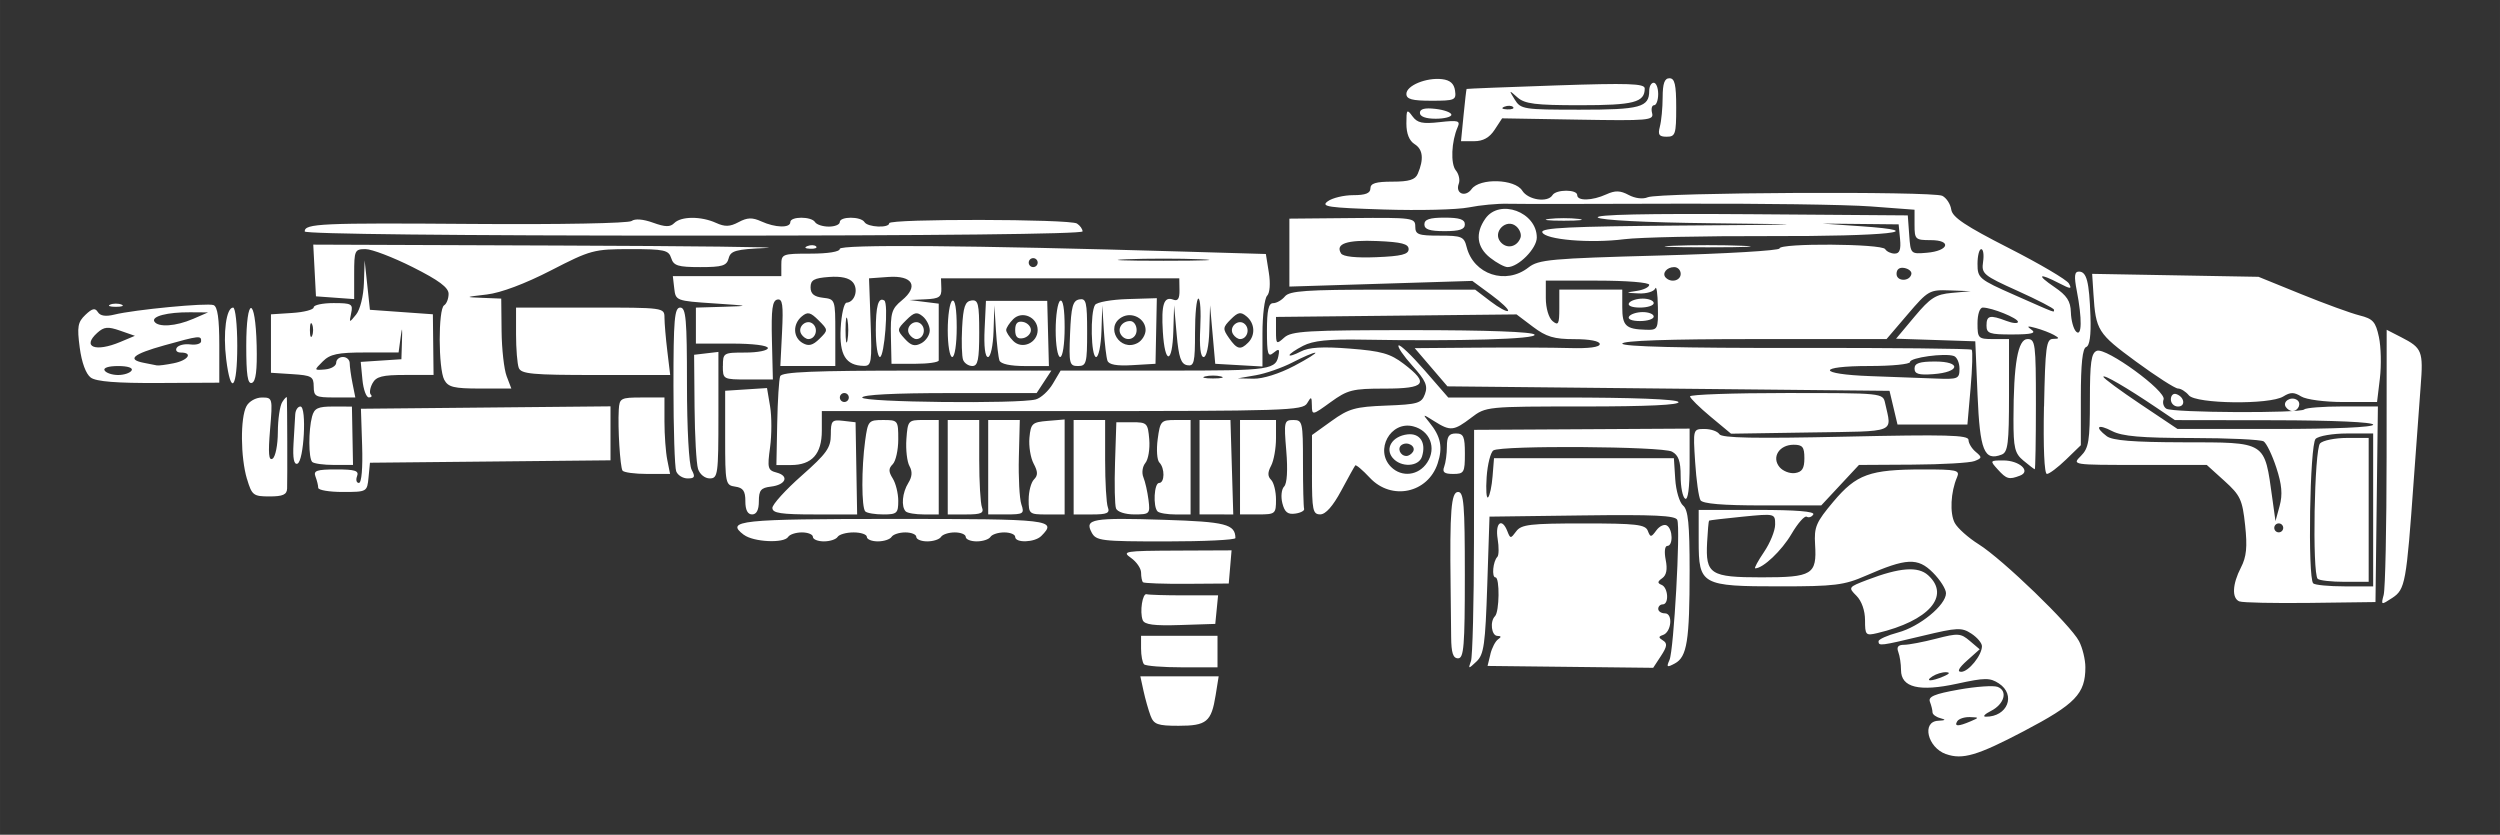 <svg xmlns:inkscape="http://www.inkscape.org/namespaces/inkscape" xmlns:sodipodi="http://sodipodi.sourceforge.net/DTD/sodipodi-0.dtd" xmlns="http://www.w3.org/2000/svg" xmlns:svg="http://www.w3.org/2000/svg" xmlns:rdf="http://www.w3.org/1999/02/22-rdf-syntax-ns#" xmlns:cc="http://creativecommons.org/ns#" xmlns:dc="http://purl.org/dc/elements/1.1/" width="383.356" height="128" viewBox="0 0 101.43 33.867" version="1.1" id="svg8" inkscape:version="1.2.2 (732a01da63, 2022-12-09)" sodipodi:docname="M600_Spitfire_Icon.svg">
  <rect x="0" y="0" width="101.43" height="33.867" fill="#333333" stroke="none"/>
  <defs id="defs2"/>
  <sodipodi:namedview id="base" pagecolor="#ffffff" bordercolor="#666666" borderopacity="1.0" inkscape:pageopacity="0.0" inkscape:pageshadow="2" inkscape:zoom="0.98994949" inkscape:cx="124.24876" inkscape:cy="61.114229" inkscape:document-units="mm" inkscape:current-layer="layer1" inkscape:document-rotation="0" showgrid="false" units="px" inkscape:window-width="2560" inkscape:window-height="1361" inkscape:window-x="-9" inkscape:window-y="-9" inkscape:window-maximized="1" inkscape:showpageshadow="2" inkscape:pagecheckerboard="0" inkscape:deskcolor="#d1d1d1"/>
  <g inkscape:label="Layer 1" inkscape:groupmode="layer" id="layer1">
    <path style="fill:#FFFFFF;fill-opacity:1;stroke-width:0.182" d="m 78.953,30.597 c -0.75,-0.268 -0.998,-1.319 -0.319,-1.354 0.309,-0.016 0.331,-0.042 0.091,-0.105 -0.176,-0.046 -0.319,-0.153 -0.319,-0.238 0,-0.085 -0.047,-0.276 -0.104,-0.424 -0.081,-0.211 0.175,-0.32 1.169,-0.497 0.7,-0.125 1.409,-0.175 1.577,-0.111 0.423,0.162 0.273,0.701 -0.272,0.977 -0.25,0.126 -0.346,0.231 -0.214,0.233 0.887,0.01 1.244,-0.889 0.535,-1.351 -0.361,-0.235 -0.563,-0.234 -1.688,0.011 -1.544,0.337 -2.281,0.158 -2.281,-0.554 0,-0.245 -0.05,-0.576 -0.111,-0.734 -0.077,-0.2 -0.005,-0.289 0.234,-0.289 0.19,0 0.777,-0.112 1.306,-0.249 0.884,-0.229 0.994,-0.222 1.362,0.091 l 0.401,0.34 -0.512,0.457 c -0.336,0.3 -0.418,0.457 -0.238,0.457 0.298,0 0.842,-0.672 0.842,-1.04 0,-0.126 -0.193,-0.356 -0.43,-0.51 -0.391,-0.256 -0.567,-0.249 -1.961,0.086 -1.734,0.416 -1.805,0.425 -1.805,0.225 0,-0.08 0.357,-0.24 0.793,-0.357 0.871,-0.233 1.944,-1.112 1.944,-1.593 0,-0.168 -0.239,-0.545 -0.532,-0.838 -0.615,-0.615 -1.071,-0.593 -2.729,0.131 -0.872,0.381 -1.257,0.429 -3.471,0.429 -3.195,0 -3.302,-0.06 -3.302,-1.835 v -1.267 h 2.382 c 1.567,0 2.343,0.063 2.268,0.185 -0.063,0.102 -0.183,0.143 -0.267,0.091 -0.084,-0.052 -0.362,0.264 -0.618,0.701 -0.397,0.677 -1.154,1.394 -1.472,1.394 -0.051,0 0.111,-0.299 0.358,-0.664 0.248,-0.365 0.451,-0.866 0.451,-1.113 0,-0.448 -0.004,-0.449 -1.323,-0.319 -0.727,0.072 -1.338,0.144 -1.358,0.16 -0.019,0.016 -0.055,0.412 -0.079,0.878 -0.067,1.299 0.125,1.423 2.212,1.423 2.061,0 2.244,-0.112 2.169,-1.33 -0.044,-0.714 0.038,-0.905 0.743,-1.742 0.938,-1.113 1.47,-1.304 3.63,-1.306 1.383,-9.57e-4 1.512,0.029 1.386,0.318 -0.258,0.595 -0.301,1.462 -0.093,1.852 0.114,0.214 0.553,0.605 0.975,0.869 0.964,0.604 3.726,3.271 4.068,3.929 0.141,0.271 0.257,0.747 0.257,1.058 0,1.078 -0.401,1.493 -2.511,2.6 -1.874,0.984 -2.478,1.161 -3.145,0.922 z m 1.003,-1.333 c 0.352,-0.151 0.351,-0.157 -0.035,-0.17 -0.22,-0.007 -0.45,0.069 -0.512,0.17 -0.133,0.216 0.045,0.216 0.547,0 z m -1.095,-1.824 c 0.241,-0.103 0.272,-0.16 0.091,-0.167 -0.151,-0.005 -0.397,0.07 -0.547,0.167 -0.333,0.216 -0.045,0.216 0.456,0 z m -32.182,1.596 c -0.085,-0.226 -0.213,-0.677 -0.284,-1.003 l -0.129,-0.593 h 1.589 1.589 l -0.123,0.766 c -0.173,1.081 -0.366,1.241 -1.502,1.241 -0.855,0 -1.006,-0.055 -1.14,-0.41 z m -0.262,-2.083 c -0.067,-0.067 -0.122,-0.354 -0.122,-0.639 v -0.517 h 1.551 1.551 v 0.639 0.639 h -1.429 c -0.786,0 -1.484,-0.055 -1.551,-0.122 z m 13.262,-0.123 c 0.065,-0.184 0.12,-2.373 0.123,-4.863 l 0.005,-4.527 4.372,-0.025 4.372,-0.025 v 1.478 c 0,0.939 -0.067,1.437 -0.182,1.365 -0.1,-0.062 -0.182,-0.474 -0.182,-0.917 0,-0.608 -0.086,-0.85 -0.353,-0.993 -0.402,-0.215 -6.918,-0.259 -7.244,-0.049 -0.114,0.074 -0.238,0.561 -0.274,1.083 -0.036,0.522 -0.009,0.891 0.059,0.821 0.069,-0.07 0.151,-0.456 0.182,-0.858 l 0.058,-0.73 h 3.649 3.649 l 0.055,0.852 c 0.03,0.469 0.174,0.951 0.319,1.071 0.206,0.171 0.264,0.749 0.264,2.637 0,2.851 -0.104,3.503 -0.599,3.768 -0.322,0.173 -0.349,0.155 -0.217,-0.143 0.175,-0.393 0.45,-5.331 0.316,-5.68 -0.069,-0.18 -0.935,-0.221 -3.854,-0.183 l -3.765,0.049 -0.091,2.776 c -0.079,2.415 -0.136,2.818 -0.436,3.101 -0.332,0.313 -0.341,0.312 -0.228,-0.01 z m 0.787,-0.285 c 0.064,-0.261 0.206,-0.534 0.316,-0.608 0.138,-0.092 0.129,-0.135 -0.028,-0.137 -0.243,-0.003 -0.315,-0.585 -0.099,-0.8 0.18,-0.18 0.197,-1.574 0.019,-1.574 -0.161,0 -0.101,-0.655 0.077,-0.833 0.062,-0.062 0.067,-0.392 0.011,-0.734 -0.106,-0.655 0.176,-0.871 0.396,-0.303 0.118,0.304 0.135,0.304 0.359,0 0.204,-0.277 0.565,-0.319 2.729,-0.319 2.144,0 2.51,0.042 2.609,0.299 0.105,0.274 0.135,0.272 0.347,-0.018 0.128,-0.175 0.32,-0.263 0.427,-0.197 0.244,0.151 0.257,0.828 0.017,0.828 -0.102,0 -0.129,0.243 -0.065,0.566 0.077,0.383 0.031,0.623 -0.141,0.744 -0.196,0.137 -0.202,0.199 -0.026,0.27 0.27,0.11 0.31,0.792 0.046,0.792 -0.1,0 -0.182,0.082 -0.182,0.182 0,0.1 0.123,0.182 0.273,0.182 0.334,0 0.262,0.764 -0.082,0.879 -0.187,0.062 -0.186,0.105 0.002,0.222 0.185,0.114 0.168,0.246 -0.082,0.627 l -0.316,0.482 -3.36,-0.038 -3.36,-0.038 0.116,-0.474 z m -1.59,-0.702 c -0.004,-0.477 -0.014,-1.4 -0.022,-2.052 -0.038,-3.072 0.022,-3.831 0.303,-3.831 0.233,0 0.274,0.497 0.274,3.375 0,2.879 -0.04,3.375 -0.274,3.375 -0.204,0 -0.276,-0.221 -0.281,-0.867 z m 16.792,-0.681 c 0,-0.388 -0.137,-0.779 -0.347,-0.989 -0.341,-0.341 -0.333,-0.352 0.44,-0.647 1.315,-0.502 2.056,-0.559 2.466,-0.188 0.923,0.835 0.033,1.852 -2.057,2.347 -0.475,0.113 -0.502,0.085 -0.502,-0.523 z m -29.307,-0.004 c -0.128,-0.333 -0.008,-1.106 0.162,-1.049 0.075,0.025 0.758,0.046 1.517,0.046 h 1.38 l -0.057,0.579 -0.057,0.579 -1.425,0.046 c -1.062,0.035 -1.449,-0.016 -1.52,-0.2 z m 44.495,-0.757 c -0.313,-0.129 -0.286,-0.7 0.064,-1.377 0.224,-0.434 0.264,-0.831 0.169,-1.715 -0.111,-1.038 -0.193,-1.213 -0.84,-1.798 l -0.717,-0.648 H 86.798 c -2.736,0 -2.736,0 -2.371,-0.365 0.318,-0.318 0.365,-0.608 0.365,-2.261 0,-1.538 0.053,-1.916 0.281,-2.004 0.381,-0.146 2.835,1.643 2.708,1.974 -0.052,0.136 -6.92e-4,0.305 0.114,0.376 0.265,0.164 5.433,0.19 5.595,0.028 0.066,-0.066 0.765,-0.12 1.553,-0.12 h 1.433 l -0.049,3.968 -0.049,3.968 -2.645,0.034 c -1.455,0.018 -2.748,-0.009 -2.873,-0.061 z m 5.428,-3.713 v -3.101 h -1.058 c -0.582,0 -1.157,0.099 -1.277,0.219 -0.236,0.236 -0.325,5.634 -0.097,5.862 0.067,0.067 0.642,0.122 1.277,0.122 h 1.155 z m -2.25,2.797 c -0.227,-0.227 -0.138,-5.262 0.097,-5.498 0.12,-0.12 0.613,-0.219 1.095,-0.219 h 0.876 v 2.919 2.919 h -0.973 c -0.535,0 -1.028,-0.055 -1.095,-0.122 z m -1.399,-2.068 c 0,-0.1 -0.082,-0.182 -0.182,-0.182 -0.1,0 -0.182,0.082 -0.182,0.182 0,0.1 0.082,0.182 0.182,0.182 0.1,0 0.182,-0.082 0.182,-0.182 z m -0.28,-2.444 c -0.167,-0.512 -0.399,-0.991 -0.514,-1.065 -0.115,-0.074 -1.425,-0.135 -2.91,-0.137 -2.059,-0.002 -2.828,-0.069 -3.238,-0.281 -0.59,-0.305 -0.725,-0.177 -0.219,0.207 0.232,0.176 1.075,0.244 3.088,0.248 3.426,0.007 3.304,-0.07 3.632,2.286 l 0.127,0.912 0.169,-0.62 c 0.125,-0.459 0.09,-0.862 -0.135,-1.551 z m 3.929,-1.743 c 0,-0.104 -1.603,-0.176 -4.022,-0.18 l -4.022,-0.006 -0.767,-0.517 c -1.203,-0.811 -2.135,-1.352 -2.135,-1.24 0,0.057 0.677,0.556 1.504,1.11 l 1.504,1.007 h 3.97 c 2.39,0 3.97,-0.069 3.97,-0.174 z m 0.427,6.9 c 0.064,-0.238 0.117,-2.754 0.118,-5.591 l 0.003,-5.159 0.593,0.304 c 0.845,0.433 0.897,0.563 0.786,1.986 -0.055,0.702 -0.182,2.426 -0.282,3.831 -0.298,4.159 -0.344,4.413 -0.87,4.758 -0.455,0.298 -0.461,0.296 -0.347,-0.129 z m -50.339,-0.508 c -0.042,-0.042 -0.076,-0.217 -0.076,-0.388 0,-0.172 -0.185,-0.441 -0.41,-0.599 -0.383,-0.267 -0.259,-0.287 1.835,-0.296 l 2.246,-0.01 -0.057,0.673 -0.057,0.673 -1.703,0.012 c -0.936,0.006 -1.737,-0.023 -1.779,-0.064 z M 30.178,21.699 c -0.767,-0.581 -0.163,-0.645 6.095,-0.645 6.373,0 6.636,0.031 5.973,0.693 -0.265,0.265 -1.058,0.292 -1.058,0.036 0,-0.1 -0.2,-0.182 -0.445,-0.182 -0.245,0 -0.496,0.082 -0.558,0.182 -0.062,0.1 -0.313,0.182 -0.558,0.182 -0.245,0 -0.445,-0.082 -0.445,-0.182 0,-0.1 -0.2,-0.182 -0.445,-0.182 -0.245,0 -0.496,0.082 -0.558,0.182 -0.062,0.1 -0.313,0.182 -0.558,0.182 -0.245,0 -0.445,-0.082 -0.445,-0.182 0,-0.1 -0.2,-0.182 -0.445,-0.182 -0.245,0 -0.496,0.082 -0.558,0.182 -0.062,0.1 -0.313,0.182 -0.558,0.182 -0.245,0 -0.445,-0.082 -0.445,-0.182 0,-0.1 -0.241,-0.182 -0.537,-0.182 -0.295,0 -0.587,0.082 -0.649,0.182 -0.062,0.1 -0.313,0.182 -0.558,0.182 -0.245,0 -0.445,-0.082 -0.445,-0.182 0,-0.1 -0.2,-0.182 -0.445,-0.182 -0.245,0 -0.496,0.082 -0.558,0.182 -0.166,0.269 -1.407,0.211 -1.797,-0.085 z m 14.11,-0.1 c -0.292,-0.545 0.035,-0.602 2.944,-0.509 2.503,0.08 2.881,0.177 2.892,0.74 0.002,0.075 -1.267,0.137 -2.819,0.137 -2.642,0 -2.834,-0.023 -3.018,-0.368 z M 30.241,20.337 c 0,-0.416 -0.091,-0.548 -0.41,-0.593 -0.396,-0.056 -0.41,-0.126 -0.41,-1.974 v -1.916 l 0.849,-0.055 0.849,-0.055 0.125,0.743 c 0.069,0.408 0.068,1.157 -0.001,1.663 -0.116,0.841 -0.093,0.93 0.264,1.023 0.524,0.137 0.378,0.498 -0.231,0.57 -0.405,0.048 -0.488,0.149 -0.488,0.593 0,0.354 -0.093,0.535 -0.274,0.535 -0.181,0 -0.274,-0.181 -0.274,-0.535 z m 1.095,0.273 c 0,-0.144 0.534,-0.733 1.186,-1.309 1.02,-0.901 1.186,-1.134 1.186,-1.666 0,-0.567 0.042,-0.613 0.502,-0.561 l 0.502,0.058 0.032,1.87 0.032,1.87 h -1.719 c -1.372,0 -1.719,-0.053 -1.719,-0.262 z m 3.77,0.14 c -0.154,-0.154 -0.157,-1.756 -0.006,-2.863 0.112,-0.816 0.138,-0.846 0.73,-0.846 0.602,0 0.614,0.016 0.614,0.784 0,0.431 -0.101,0.885 -0.223,1.008 -0.176,0.176 -0.176,0.299 0,0.581 0.123,0.197 0.223,0.605 0.223,0.908 0,0.501 -0.053,0.55 -0.608,0.55 -0.334,0 -0.663,-0.055 -0.73,-0.122 z m 1.642,0 c -0.193,-0.193 -0.142,-0.763 0.105,-1.158 0.156,-0.25 0.171,-0.461 0.046,-0.682 -0.099,-0.176 -0.155,-0.668 -0.125,-1.095 0.054,-0.751 0.076,-0.775 0.684,-0.775 h 0.628 v 1.916 1.916 h -0.608 c -0.334,0 -0.663,-0.055 -0.73,-0.122 z m 1.703,-1.794 V 17.04 h 0.639 0.639 v 1.627 c 0,0.895 0.05,1.757 0.111,1.916 0.09,0.234 -0.03,0.289 -0.639,0.289 h -0.749 z m 1.642,0 V 17.04 h 0.641 0.641 l -0.038,1.505 c -0.021,0.828 0.025,1.69 0.101,1.916 0.13,0.381 0.087,0.41 -0.603,0.41 h -0.742 z m 1.642,1.314 c 0,-0.331 0.097,-0.699 0.215,-0.817 0.165,-0.165 0.162,-0.314 -0.014,-0.643 -0.126,-0.236 -0.202,-0.709 -0.17,-1.053 0.055,-0.577 0.111,-0.629 0.744,-0.681 l 0.684,-0.057 v 1.927 1.927 h -0.73 c -0.704,0 -0.73,-0.021 -0.73,-0.602 z m 1.824,-1.314 V 17.04 h 0.639 0.639 v 1.627 c 0,0.895 0.05,1.757 0.111,1.916 0.09,0.234 -0.03,0.289 -0.639,0.289 h -0.749 z m 1.72,1.673 c -0.051,-0.133 -0.069,-0.975 -0.04,-1.87 l 0.053,-1.628 h 0.639 c 0.608,0 0.641,0.033 0.696,0.697 0.032,0.383 -0.039,0.813 -0.157,0.955 -0.119,0.144 -0.155,0.402 -0.081,0.58 0.073,0.177 0.166,0.588 0.207,0.915 0.071,0.572 0.051,0.593 -0.575,0.593 -0.371,0 -0.688,-0.104 -0.742,-0.242 z m 1.686,0.121 c -0.192,-0.192 -0.141,-1.155 0.061,-1.155 0.231,0 0.239,-0.6 0.011,-0.83 -0.095,-0.095 -0.125,-0.522 -0.067,-0.949 0.1,-0.738 0.134,-0.775 0.719,-0.775 h 0.615 v 1.916 1.916 h -0.608 c -0.334,0 -0.663,-0.055 -0.73,-0.122 z m 1.703,-1.794 V 17.04 h 0.627 0.627 l 0.057,1.916 0.057,1.916 -0.684,-3.84e-4 -0.684,-3.85e-4 z m 1.642,0 V 17.04 h 0.73 0.73 v 0.742 c 0,0.408 -0.09,0.909 -0.199,1.114 -0.144,0.269 -0.144,0.428 0,0.572 0.11,0.11 0.199,0.47 0.199,0.801 0,0.581 -0.026,0.602 -0.73,0.602 h -0.73 z m 1.717,1.458 c -0.067,-0.266 -0.034,-0.568 0.072,-0.674 0.12,-0.12 0.153,-0.667 0.088,-1.446 -0.1,-1.192 -0.086,-1.253 0.286,-1.253 0.373,0 0.391,0.083 0.391,1.733 0,0.953 0.021,1.795 0.046,1.87 0.025,0.075 -0.136,0.163 -0.358,0.194 -0.307,0.044 -0.433,-0.058 -0.525,-0.424 z m 1.203,-1.153 v -1.611 l 0.794,-0.57 c 0.701,-0.504 0.96,-0.576 2.215,-0.624 1.287,-0.049 1.435,-0.093 1.574,-0.469 0.124,-0.337 0.029,-0.552 -0.507,-1.145 -0.363,-0.402 -0.617,-0.774 -0.564,-0.826 0.053,-0.053 0.528,0.401 1.056,1.008 l 0.96,1.104 h 4.614 c 2.879,0 4.657,0.069 4.727,0.182 0.074,0.119 -1.254,0.182 -3.849,0.182 -3.945,0 -3.964,0.002 -4.56,0.456 -0.709,0.54 -0.845,0.554 -1.495,0.144 -0.486,-0.306 -0.49,-0.305 -0.204,0.046 0.465,0.571 0.554,1.008 0.337,1.666 -0.398,1.207 -1.875,1.519 -2.75,0.582 -0.294,-0.315 -0.561,-0.541 -0.593,-0.502 -0.032,0.039 -0.289,0.502 -0.571,1.028 -0.334,0.623 -0.631,0.958 -0.849,0.958 -0.301,0 -0.336,-0.168 -0.336,-1.611 z m 4.674,-0.495 c 0.388,-0.591 0.114,-1.297 -0.57,-1.469 -0.919,-0.231 -1.574,0.97 -0.898,1.646 0.437,0.437 1.12,0.355 1.468,-0.177 z m -1.403,-0.19 c -0.321,-0.387 -0.011,-0.879 0.601,-0.952 0.51,-0.061 0.769,0.336 0.59,0.902 -0.133,0.419 -0.859,0.45 -1.19,0.05 z m 0.826,-0.246 c 0.135,-0.218 -0.208,-0.435 -0.451,-0.284 -0.204,0.126 -0.07,0.454 0.185,0.454 0.088,0 0.208,-0.076 0.266,-0.17 z m 11.665,1.964 c -0.072,-0.117 -0.17,-0.815 -0.217,-1.551 -0.086,-1.338 -0.086,-1.338 0.383,-1.338 0.258,0 0.528,0.095 0.6,0.211 0.096,0.156 1.438,0.182 5.119,0.1 4.085,-0.091 4.989,-0.067 4.989,0.132 0,0.133 0.131,0.351 0.291,0.484 0.265,0.22 0.26,0.254 -0.046,0.374 -0.185,0.073 -1.316,0.138 -2.513,0.145 l -2.177,0.013 -0.765,0.821 -0.765,0.821 h -2.385 c -1.618,0 -2.427,-0.068 -2.516,-0.212 z m 4.215,-1.703 c 0,-0.456 -0.073,-0.547 -0.436,-0.547 -0.584,0 -0.904,0.506 -0.573,0.906 0.136,0.164 0.419,0.273 0.628,0.243 0.289,-0.041 0.381,-0.186 0.381,-0.602 z m -63.187,0.845 c -0.262,-0.876 -0.275,-2.484 -0.022,-2.955 0.106,-0.199 0.381,-0.353 0.628,-0.353 0.433,0 0.438,0.018 0.33,1.306 -0.081,0.966 -0.054,1.272 0.102,1.175 0.116,-0.072 0.213,-0.557 0.214,-1.078 0.002,-0.521 0.082,-1.07 0.18,-1.221 0.097,-0.151 0.181,-0.233 0.186,-0.182 0.015,0.155 0.024,3.357 0.01,3.694 -0.01,0.246 -0.173,0.319 -0.714,0.319 -0.656,0 -0.715,-0.046 -0.912,-0.705 z m 2.89,0.355 c 0,-0.092 -0.05,-0.297 -0.111,-0.456 -0.092,-0.24 0.048,-0.289 0.841,-0.289 0.771,0 0.931,0.052 0.846,0.274 -0.058,0.151 -0.024,0.274 0.075,0.274 0.108,0 0.16,-0.605 0.131,-1.505 l -0.049,-1.505 5.063,-0.049 5.063,-0.049 v 1.095 1.095 l -4.88,0.049 -4.88,0.049 -0.057,0.593 c -0.057,0.589 -0.063,0.593 -1.049,0.593 -0.546,0 -0.992,-0.075 -0.992,-0.168 z m 14.524,-0.668 c -0.061,-0.159 -0.111,-1.719 -0.111,-3.466 0,-2.703 0.041,-3.178 0.274,-3.178 0.233,0 0.274,0.468 0.274,3.113 0,1.797 0.08,3.263 0.189,3.466 0.156,0.292 0.128,0.353 -0.163,0.353 -0.193,0 -0.402,-0.13 -0.463,-0.289 z m 0.886,-0.099 c -0.068,-0.213 -0.131,-1.342 -0.141,-2.509 l -0.018,-2.121 0.493,-0.058 0.493,-0.058 v 2.566 c 0,2.415 -0.021,2.566 -0.353,2.566 -0.199,0 -0.406,-0.169 -0.475,-0.387 z m 52.732,0.022 c -0.323,-0.357 -0.319,-0.365 0.223,-0.365 0.658,0 1.141,0.44 0.679,0.617 -0.445,0.171 -0.544,0.143 -0.902,-0.252 z m -55.797,0.046 c -0.097,-0.161 -0.194,-1.742 -0.151,-2.463 0.028,-0.476 0.076,-0.502 0.942,-0.502 h 0.912 v 0.981 c 0,0.539 0.051,1.237 0.114,1.551 l 0.114,0.57 h -0.924 c -0.508,0 -0.961,-0.062 -1.007,-0.137 z m 33.337,-0.152 c 0.061,-0.159 0.111,-0.528 0.111,-0.821 0,-0.411 0.083,-0.532 0.365,-0.532 0.311,0 0.365,0.122 0.365,0.821 0,0.763 -0.034,0.821 -0.476,0.821 -0.359,0 -0.448,-0.071 -0.365,-0.289 z m 24.339,-2.448 c 0.049,-2.43 0.09,-2.738 0.365,-2.742 0.264,-0.005 0.269,-0.029 0.036,-0.16 -0.151,-0.085 -0.479,-0.211 -0.73,-0.28 -0.348,-0.096 -0.391,-0.08 -0.182,0.066 0.205,0.143 0.01,0.192 -0.775,0.194 -0.928,0.003 -1.049,-0.039 -1.049,-0.362 0,-0.411 0.137,-0.442 0.809,-0.187 0.257,0.098 0.468,0.114 0.468,0.037 0,-0.149 -1.06,-0.579 -1.427,-0.579 -0.124,0 -0.215,0.27 -0.215,0.639 0,0.608 0.03,0.639 0.639,0.639 h 0.639 v 2.286 c 0,1.948 -0.044,2.303 -0.298,2.401 -0.71,0.273 -0.883,-0.156 -0.979,-2.426 l -0.091,-2.17 -1.607,-0.053 -1.607,-0.053 0.749,-0.895 c 0.643,-0.767 0.858,-0.905 1.516,-0.964 l 0.767,-0.069 -0.852,-0.032 c -0.822,-0.031 -0.883,0.004 -1.71,0.972 l -0.857,1.003 h -5.36 c -3.493,0 -5.36,0.064 -5.36,0.185 0,0.121 2.409,0.181 7.046,0.174 3.875,-0.006 7.083,0.027 7.129,0.073 0.046,0.046 0.026,0.748 -0.045,1.56 l -0.129,1.476 h -1.418 -1.418 l -0.162,-0.684 -0.162,-0.684 -8.968,-0.091 -8.968,-0.091 -0.664,-0.775 -0.664,-0.775 2.523,-0.02 c 1.388,-0.011 3.077,-0.004 3.754,0.016 0.789,0.023 1.231,-0.035 1.231,-0.162 0,-0.12 -0.406,-0.199 -1.023,-0.199 -0.833,0 -1.146,-0.093 -1.688,-0.502 l -0.665,-0.502 -4.88,0.051 -4.88,0.051 v 0.57 c 0,0.54 0.017,0.554 0.334,0.268 0.293,-0.265 0.927,-0.302 5.189,-0.302 3.04,0 4.897,0.068 4.968,0.182 0.113,0.183 -3.008,0.274 -6.976,0.204 -1.386,-0.025 -2.009,0.04 -2.417,0.251 -0.302,0.156 -0.55,0.326 -0.55,0.377 0,0.051 0.205,-0.015 0.456,-0.146 0.33,-0.173 0.88,-0.206 1.99,-0.119 1.285,0.1 1.641,0.201 2.19,0.619 1.045,0.797 0.885,1.004 -0.776,1.004 -1.302,0 -1.501,0.05 -2.189,0.548 -0.746,0.541 -0.757,0.543 -0.763,0.137 -0.005,-0.367 -0.026,-0.377 -0.192,-0.092 -0.173,0.298 -0.843,0.319 -9.937,0.319 H 33.343 v 0.793 c 0,0.95 -0.401,1.397 -1.255,1.397 H 31.5 l 0.033,-1.688 c 0.018,-0.928 0.072,-1.79 0.12,-1.916 0.067,-0.175 1.346,-0.228 5.545,-0.228 h 5.458 l -0.299,0.456 -0.299,0.456 h -3.537 c -2.236,0 -3.537,0.067 -3.537,0.182 0,0.193 6.345,0.262 7.038,0.076 0.208,-0.056 0.521,-0.342 0.694,-0.636 l 0.316,-0.534 h 4.266 c 4.347,0 4.485,-0.021 4.587,-0.694 0.028,-0.185 -0.021,-0.191 -0.223,-0.023 -0.219,0.182 -0.259,0.042 -0.259,-0.902 0,-0.827 0.065,-1.117 0.251,-1.117 0.138,0 0.354,-0.123 0.478,-0.274 0.188,-0.227 0.866,-0.274 3.973,-0.274 h 3.746 l 0.622,0.475 c 0.342,0.261 0.662,0.435 0.71,0.387 0.048,-0.048 -0.258,-0.342 -0.68,-0.652 l -0.768,-0.565 -3.711,0.115 -3.711,0.115 V 10.248 8.871 l 2.554,-0.024 c 2.448,-0.023 2.554,-0.008 2.554,0.345 0,0.324 0.119,0.368 0.984,0.368 0.9,0 0.994,0.039 1.099,0.461 0.281,1.118 1.593,1.551 2.511,0.829 0.406,-0.319 0.9,-0.364 5.315,-0.483 2.677,-0.072 4.868,-0.201 4.868,-0.287 0,-0.222 4.15,-0.195 4.287,0.027 0.062,0.1 0.236,0.182 0.387,0.182 0.2,0 0.259,-0.161 0.217,-0.593 l -0.057,-0.593 -1.551,-0.016 -1.551,-0.016 1.551,0.107 c 2.995,0.206 1.075,0.414 -3.704,0.401 -2.629,-0.007 -5.272,0.049 -5.874,0.126 -1.384,0.177 -3.23,0.02 -3.33,-0.283 -0.059,-0.179 1.146,-0.237 5.55,-0.27 5.578,-0.042 5.589,-0.043 1.252,-0.095 C 66.799,9.028 64.934,8.932 64.826,8.825 64.706,8.705 66.794,8.66 71.024,8.691 l 6.379,0.048 0.057,0.786 c 0.056,0.783 0.059,0.786 0.716,0.73 0.894,-0.076 1.026,-0.512 0.155,-0.512 -0.621,0 -0.654,-0.031 -0.654,-0.617 V 8.509 L 75.897,8.375 c -0.978,-0.074 -4.529,-0.124 -7.891,-0.111 -3.361,0.013 -6.44,0.014 -6.842,0.003 -0.401,-0.011 -1.11,0.055 -1.574,0.148 -0.464,0.093 -2.018,0.131 -3.453,0.085 -2.263,-0.072 -2.564,-0.116 -2.268,-0.333 0.187,-0.137 0.654,-0.249 1.036,-0.249 0.496,0 0.695,-0.078 0.695,-0.274 0,-0.206 0.221,-0.274 0.893,-0.274 0.677,0 0.926,-0.077 1.029,-0.319 0.253,-0.593 0.211,-0.99 -0.126,-1.201 -0.221,-0.138 -0.336,-0.425 -0.336,-0.839 0,-0.572 0.022,-0.599 0.245,-0.294 0.199,0.272 0.409,0.317 1.106,0.238 0.748,-0.084 0.844,-0.058 0.73,0.201 -0.256,0.584 -0.294,1.493 -0.075,1.758 0.123,0.148 0.176,0.39 0.119,0.539 -0.152,0.396 0.264,0.571 0.521,0.218 0.333,-0.456 1.757,-0.412 2.054,0.063 0.238,0.381 1.033,0.499 1.228,0.182 0.147,-0.238 1.003,-0.238 1.003,0 0,0.246 0.607,0.231 1.179,-0.03 0.363,-0.165 0.564,-0.16 0.908,0.024 0.261,0.14 0.578,0.178 0.774,0.093 0.453,-0.196 11.566,-0.251 11.949,-0.059 0.169,0.084 0.333,0.335 0.365,0.557 0.045,0.313 0.569,0.663 2.339,1.565 1.254,0.639 2.349,1.284 2.434,1.435 0.133,0.236 0.078,0.235 -0.401,-0.013 -0.829,-0.429 -0.927,-0.346 -0.187,0.157 0.51,0.347 0.656,0.571 0.669,1.028 0.009,0.322 0.104,0.672 0.211,0.779 0.236,0.236 0.249,-0.515 0.028,-1.658 -0.114,-0.591 -0.094,-0.775 0.087,-0.775 0.314,0 0.418,0.402 0.468,1.813 0.028,0.775 -0.032,1.199 -0.174,1.247 -0.148,0.049 -0.216,0.685 -0.216,2.028 v 1.956 l -0.602,0.583 c -0.331,0.321 -0.68,0.583 -0.775,0.583 -0.105,1.65e-4 -0.152,-1.086 -0.119,-2.737 z M 34.438,16.128 c 0,-0.1 -0.082,-0.182 -0.182,-0.182 -0.1,0 -0.182,0.082 -0.182,0.182 0,0.1 0.082,0.182 0.182,0.182 0.1,0 0.182,-0.082 0.182,-0.182 z m 15.097,-0.856 c -0.176,-0.046 -0.463,-0.046 -0.639,0 -0.176,0.046 -0.032,0.083 0.319,0.083 0.351,0 0.495,-0.038 0.319,-0.083 z m 2.965,-0.422 c 0.552,-0.292 0.939,-0.534 0.859,-0.539 -0.079,-0.005 -0.49,0.171 -0.912,0.39 -0.422,0.219 -1.096,0.455 -1.498,0.524 l -0.73,0.126 0.639,0.014 c 0.376,0.008 1.051,-0.203 1.642,-0.516 z m 27.001,0.111 c 0,-0.24 -0.103,-0.473 -0.228,-0.517 -0.366,-0.129 -1.779,0.064 -1.779,0.243 0,0.09 -0.739,0.163 -1.642,0.163 -2.17,0 -2.133,0.334 0.046,0.411 0.928,0.033 2.119,0.077 2.645,0.098 0.899,0.036 0.958,0.011 0.958,-0.399 z m -1.824,-0.009 c 0,-0.216 0.201,-0.284 0.836,-0.284 1.077,0 1.014,0.432 -0.075,0.512 -0.591,0.044 -0.761,-0.007 -0.761,-0.228 z M 67.263,12.434 c -0.008,-0.527 -0.056,-0.855 -0.106,-0.73 -0.051,0.125 -0.352,0.216 -0.67,0.201 -0.552,-0.026 -0.555,-0.031 -0.076,-0.103 0.276,-0.042 0.502,-0.153 0.502,-0.246 0,-0.096 -0.921,-0.17 -2.098,-0.17 h -2.098 v 0.707 c 0,0.406 0.117,0.804 0.274,0.935 0.236,0.196 0.274,0.123 0.274,-0.525 v -0.752 h 1.277 1.277 v 0.715 c 0,0.755 0.141,0.89 0.958,0.913 0.487,0.014 0.501,-0.013 0.487,-0.943 z m -1.171,0.41 c 0.062,-0.1 0.313,-0.182 0.558,-0.182 0.245,0 0.445,0.082 0.445,0.182 0,0.1 -0.251,0.182 -0.558,0.182 -0.326,0 -0.511,-0.076 -0.445,-0.182 z m 0,-0.547 c 0.062,-0.1 0.313,-0.182 0.558,-0.182 0.245,0 0.445,0.082 0.445,0.182 0,0.1 -0.251,0.182 -0.558,0.182 -0.326,0 -0.511,-0.076 -0.445,-0.182 z m 17.241,0.267 c 0,-0.054 -0.664,-0.397 -1.475,-0.763 -1.395,-0.629 -1.471,-0.693 -1.4,-1.179 0.042,-0.283 0.008,-0.514 -0.075,-0.514 -0.083,0 -0.151,0.27 -0.151,0.599 0,0.575 0.06,0.626 1.505,1.264 1.753,0.774 1.596,0.716 1.596,0.592 z M 68.189,11.111 c 0,-0.151 -0.118,-0.274 -0.263,-0.274 -0.305,0 -0.511,0.26 -0.34,0.431 0.218,0.218 0.603,0.118 0.603,-0.157 z m 9.36,0.003 c 0.02,-0.099 -0.108,-0.208 -0.283,-0.241 -0.2,-0.038 -0.319,0.051 -0.319,0.239 0,0.317 0.539,0.32 0.603,0.003 z M 57.151,10.108 c 0,-0.212 -0.286,-0.286 -1.259,-0.328 -1.25,-0.054 -1.727,0.107 -1.483,0.502 0.081,0.131 0.606,0.187 1.435,0.153 1.017,-0.041 1.307,-0.114 1.307,-0.327 z m 24.949,8.585 c -0.358,-0.298 -0.41,-0.515 -0.409,-1.682 0.003,-2.257 0.178,-3.255 0.571,-3.255 0.315,0 0.339,0.188 0.339,2.645 0,1.455 -0.021,2.643 -0.046,2.639 -0.025,-0.003 -0.23,-0.16 -0.456,-0.349 z M 11.908,18.006 c 0.028,-0.481 0.059,-1.018 0.07,-1.194 0.011,-0.176 0.106,-0.319 0.211,-0.319 0.263,0 0.143,2.231 -0.124,2.32 -0.139,0.046 -0.191,-0.217 -0.157,-0.807 z m 0.759,0.737 c -0.151,-0.151 -0.155,-1.287 -0.007,-1.84 0.092,-0.342 0.236,-0.41 0.864,-0.409 l 0.754,0.002 0.022,1.184 0.022,1.184 h -0.767 c -0.422,0 -0.822,-0.055 -0.889,-0.122 z m 56.738,-1.835 c -0.455,-0.379 -0.832,-0.75 -0.838,-0.825 -0.006,-0.075 1.752,-0.137 3.907,-0.137 3.916,0 3.919,3.1e-4 4.009,0.41 0.27,1.236 0.528,1.135 -3.03,1.19 l -3.221,0.05 z m 23.331,-0.402 c -0.135,-0.218 0.208,-0.435 0.451,-0.284 0.204,0.126 0.07,0.454 -0.185,0.454 -0.088,0 -0.208,-0.076 -0.266,-0.17 z m -4.66,-0.301 c 0,-0.159 0.097,-0.256 0.217,-0.217 0.338,0.113 0.394,0.506 0.072,0.506 -0.159,0 -0.289,-0.13 -0.289,-0.289 z m 0.73,-0.167 C 88.68,15.887 88.482,15.763 88.365,15.763 c -0.117,0 -0.886,-0.494 -1.708,-1.097 -1.546,-1.135 -1.627,-1.263 -1.721,-2.734 l -0.053,-0.821 3.375,0.06 3.375,0.06 1.733,0.704 c 0.953,0.387 2.018,0.775 2.366,0.862 0.546,0.137 0.653,0.256 0.786,0.878 0.085,0.396 0.102,1.151 0.039,1.678 l -0.115,0.958 h -1.358 c -0.764,0 -1.516,-0.099 -1.72,-0.226 -0.288,-0.18 -0.436,-0.18 -0.725,0 -0.546,0.341 -3.542,0.304 -3.834,-0.047 z M 12.727,15.682 c 0,-0.403 -0.084,-0.452 -0.867,-0.502 l -0.867,-0.056 V 13.939 12.753 l 0.867,-0.056 c 0.477,-0.031 0.867,-0.133 0.867,-0.228 0,-0.095 0.362,-0.172 0.804,-0.172 0.738,0 0.797,0.034 0.716,0.41 -0.085,0.4 -0.08,0.402 0.2,0.056 0.164,-0.202 0.3,-0.749 0.317,-1.277 l 0.03,-0.923 0.107,1.003 0.107,1.003 1.277,0.091 1.277,0.091 0.014,1.231 0.014,1.231 h -1.148 c -0.935,0 -1.182,0.063 -1.331,0.341 -0.1,0.187 -0.131,0.393 -0.067,0.456 0.063,0.063 0.028,0.115 -0.078,0.115 -0.107,0 -0.225,-0.325 -0.262,-0.721 l -0.069,-0.721 0.825,-0.054 0.825,-0.054 0.023,-0.73 c 0.019,-0.59 0.008,-0.616 -0.057,-0.137 l -0.08,0.593 H 14.814 c -1.111,0 -1.423,0.066 -1.719,0.363 -0.362,0.362 -0.362,0.363 0.091,0.325 0.25,-0.021 0.454,-0.143 0.454,-0.271 0,-0.129 0.123,-0.234 0.274,-0.234 0.151,0 0.274,0.113 0.274,0.251 0,0.138 0.051,0.507 0.114,0.821 l 0.114,0.57 h -0.844 c -0.773,0 -0.844,-0.037 -0.844,-0.446 z m -0.062,-2.519 c -0.051,-0.125 -0.092,-0.023 -0.092,0.228 0,0.251 0.041,0.353 0.092,0.228 0.051,-0.125 0.051,-0.331 0,-0.456 z m 5.359,2.247 c -0.242,-0.452 -0.247,-2.874 -0.006,-3.022 0.1,-0.062 0.182,-0.271 0.182,-0.465 0,-0.257 -0.392,-0.549 -1.455,-1.084 -0.801,-0.402 -1.663,-0.732 -1.916,-0.732 -0.437,0 -0.46,0.052 -0.46,1.014 v 1.014 l -0.775,-0.056 -0.775,-0.056 -0.055,-1.049 -0.055,-1.049 9.907,0.037 c 5.449,0.02 9.262,0.065 8.473,0.099 -1.24,0.054 -1.446,0.111 -1.526,0.419 -0.079,0.303 -0.255,0.357 -1.154,0.357 -0.901,0 -1.079,-0.055 -1.177,-0.365 -0.104,-0.327 -0.276,-0.365 -1.658,-0.365 -1.482,0 -1.608,0.034 -3.226,0.867 -1.047,0.539 -2.029,0.907 -2.596,0.974 -0.905,0.106 -0.906,0.107 -0.164,0.137 l 0.748,0.03 0.014,1.323 c 0.008,0.727 0.1,1.548 0.205,1.824 l 0.191,0.502 h -1.266 c -1.065,0 -1.296,-0.056 -1.455,-0.353 z M 3.682,15.319 C 3.486,15.176 3.314,14.709 3.234,14.102 3.122,13.256 3.154,13.07 3.465,12.774 c 0.279,-0.266 0.394,-0.291 0.505,-0.112 0.096,0.155 0.318,0.189 0.665,0.103 0.812,-0.202 3.771,-0.485 4.03,-0.386 0.162,0.062 0.232,0.55 0.232,1.618 v 1.529 l -2.448,0.013 c -1.712,0.009 -2.544,-0.057 -2.766,-0.219 z m 1.657,-0.286 c 0.067,-0.109 -0.154,-0.182 -0.547,-0.182 -0.394,0 -0.615,0.074 -0.547,0.182 0.062,0.1 0.308,0.182 0.547,0.182 0.239,0 0.485,-0.082 0.547,-0.182 z m 1.71,-0.296 c 0.586,-0.117 0.794,-0.433 0.286,-0.433 -0.156,0 -0.231,-0.087 -0.165,-0.193 0.066,-0.106 0.313,-0.168 0.55,-0.137 0.237,0.031 0.434,-0.026 0.439,-0.126 0.011,-0.243 -0.067,-0.235 -1.497,0.165 -1.276,0.357 -1.526,0.573 -0.821,0.709 0.226,0.043 0.462,0.09 0.525,0.104 0.063,0.014 0.371,-0.026 0.684,-0.089 z M 4.883,13.873 5.473,13.625 4.874,13.416 C 4.374,13.242 4.22,13.257 3.944,13.506 3.31,14.08 3.87,14.299 4.883,13.873 Z m 2.943,-0.931 0.614,-0.267 -0.73,-0.005 c -0.918,-0.006 -1.577,0.165 -1.447,0.376 0.15,0.243 0.873,0.195 1.563,-0.105 z m 1.351,1.631 c -0.134,-1.072 0.003,-2.094 0.281,-2.094 0.092,0 0.168,0.698 0.168,1.551 0,1.751 -0.259,2.065 -0.449,0.543 z m 0.814,-0.543 c 0,-2.037 0.373,-2.047 0.422,-0.012 0.024,1.015 -0.033,1.463 -0.194,1.517 -0.171,0.057 -0.228,-0.321 -0.228,-1.505 z m 19.339,0.821 c 0,-0.535 0.02,-0.547 0.912,-0.547 0.502,0 0.912,-0.082 0.912,-0.182 0,-0.106 -0.608,-0.182 -1.46,-0.182 h -1.46 v -0.73 -0.73 l 1.14,-0.034 c 1.074,-0.032 1.05,-0.04 -0.41,-0.137 -1.527,-0.101 -1.552,-0.111 -1.608,-0.605 l -0.058,-0.502 h 2.201 2.201 v -0.456 c 0,-0.44 0.043,-0.456 1.186,-0.456 0.711,0 1.186,-0.077 1.186,-0.193 0,-0.187 5.233,-0.145 13.98,0.111 l 3.307,0.097 0.12,0.752 c 0.071,0.443 0.042,0.829 -0.069,0.941 -0.104,0.104 -0.189,0.793 -0.189,1.531 v 1.341 l -0.958,-0.055 -0.958,-0.055 -0.105,-1.186 -0.105,-1.186 -0.031,1.049 c -0.018,0.613 -0.114,1.049 -0.229,1.049 -0.128,0 -0.176,-0.417 -0.137,-1.186 0.034,-0.652 -3.64e-4,-1.186 -0.076,-1.186 -0.075,2.19e-4 -0.137,0.622 -0.137,1.382 0,1.217 -0.038,1.374 -0.319,1.321 -0.251,-0.048 -0.342,-0.313 -0.425,-1.245 l -0.105,-1.184 -0.031,1.049 c -0.04,1.345 -0.343,1.365 -0.425,0.028 -0.069,-1.121 0.041,-1.455 0.429,-1.306 0.179,0.069 0.252,-0.045 0.246,-0.384 l -0.008,-0.482 H 43.012 38.178 l 0.014,0.41 c 0.012,0.347 -0.087,0.415 -0.639,0.44 l -0.653,0.029 0.593,0.074 0.593,0.074 v 1.083 c 0,0.596 0,1.145 0,1.22 0,0.075 -0.431,0.137 -0.958,0.137 h -0.958 l -0.024,-1.095 c -0.021,-0.967 0.03,-1.139 0.441,-1.476 0.703,-0.576 0.443,-1.024 -0.552,-0.952 l -0.777,0.056 0.064,1.779 c 0.058,1.633 0.036,1.778 -0.274,1.773 -0.735,-0.013 -0.999,-0.442 -0.94,-1.529 0.03,-0.563 0.137,-1.029 0.238,-1.035 0.332,-0.02 0.495,-0.54 0.258,-0.825 -0.15,-0.181 -0.478,-0.255 -0.972,-0.218 -0.606,0.044 -0.746,0.123 -0.746,0.42 0,0.262 0.141,0.381 0.502,0.423 0.497,0.057 0.502,0.07 0.502,1.414 v 1.356 h -1.115 -1.115 l 0.069,-1.374 c 0.056,-1.115 0.02,-1.364 -0.19,-1.323 -0.204,0.04 -0.251,0.391 -0.221,1.647 l 0.039,1.596 h -1.015 c -1.006,0 -1.015,-0.005 -1.015,-0.547 z M 33.211,12.996 c -0.331,-0.331 -0.442,-0.357 -0.679,-0.16 -0.378,0.314 -0.36,0.859 0.036,1.084 0.241,0.137 0.408,0.094 0.679,-0.173 0.358,-0.353 0.358,-0.357 -0.036,-0.751 z m -0.699,0.562 c -0.188,-0.304 0.235,-0.653 0.487,-0.401 0.211,0.211 0.079,0.6 -0.203,0.6 -0.088,0 -0.216,-0.089 -0.283,-0.198 z m 1.872,-0.577 c -0.043,-0.226 -0.079,-0.041 -0.079,0.41 0,0.452 0.036,0.636 0.079,0.41 0.043,-0.226 0.043,-0.595 0,-0.821 z m 3.338,0.426 c 0,-0.185 -0.128,-0.442 -0.284,-0.571 -0.237,-0.197 -0.348,-0.171 -0.673,0.154 -0.377,0.377 -0.379,0.401 -0.058,0.754 0.256,0.282 0.408,0.324 0.673,0.182 0.188,-0.101 0.342,-0.334 0.342,-0.519 z m -0.831,0.151 c -0.188,-0.304 0.235,-0.653 0.487,-0.401 0.211,0.211 0.079,0.6 -0.203,0.6 -0.088,0 -0.216,-0.089 -0.283,-0.198 z m 13.748,0.344 c 0.303,-0.303 0.274,-0.786 -0.065,-1.066 -0.236,-0.196 -0.343,-0.176 -0.639,0.12 -0.327,0.327 -0.332,0.387 -0.071,0.76 0.324,0.462 0.465,0.496 0.774,0.187 z m -0.612,-0.344 c -0.188,-0.304 0.235,-0.653 0.487,-0.401 0.211,0.211 0.079,0.6 -0.203,0.6 -0.088,0 -0.216,-0.089 -0.283,-0.198 z m -7.926,-2.903 c 0,-0.1 -0.082,-0.182 -0.182,-0.182 -0.1,0 -0.182,0.082 -0.182,0.182 0,0.1 0.082,0.182 0.182,0.182 0.1,0 0.182,-0.082 0.182,-0.182 z m 6.613,-0.136 c -0.828,-0.034 -2.182,-0.034 -3.01,0 -0.828,0.034 -0.151,0.061 1.505,0.061 1.656,0 2.333,-0.028 1.505,-0.061 z m -27.666,4.408 c -0.061,-0.159 -0.111,-0.774 -0.111,-1.368 v -1.08 h 3.01 c 3,0 3.01,0.002 3.012,0.41 8.84e-4,0.226 0.053,0.842 0.117,1.368 l 0.115,0.958 h -3.016 c -2.582,0 -3.032,-0.042 -3.127,-0.289 z m 18.027,-0.325 c -0.052,-0.137 -0.07,-0.724 -0.04,-1.306 0.044,-0.843 0.12,-1.067 0.375,-1.104 0.279,-0.04 0.319,0.122 0.319,1.306 0,1.093 -0.054,1.352 -0.279,1.352 -0.154,0 -0.322,-0.112 -0.375,-0.248 z m 1.474,0.02 c -0.044,-0.125 -0.109,-0.68 -0.143,-1.231 l -0.062,-1.003 -0.034,1.049 c -0.019,0.588 -0.118,1.049 -0.225,1.049 -0.119,0 -0.171,-0.433 -0.137,-1.14 l 0.054,-1.14 h 1.243 1.243 l 0.034,1.323 0.034,1.323 -0.964,-1.41e-4 c -0.606,-8.8e-5 -0.993,-0.085 -1.044,-0.228 z m 1.551,-1.231 c 0,-0.522 -0.63,-0.803 -0.991,-0.443 -0.157,0.157 -0.286,0.357 -0.286,0.443 0,0.086 0.129,0.285 0.286,0.443 0.361,0.361 0.991,0.079 0.991,-0.443 z m -0.912,0 c 0,-0.275 0.095,-0.373 0.319,-0.33 0.176,0.034 0.319,0.182 0.319,0.33 0,0.148 -0.144,0.296 -0.319,0.33 -0.224,0.043 -0.319,-0.055 -0.319,-0.33 z m 2.227,0.139 c 0.044,-1.087 0.11,-1.332 0.373,-1.382 0.281,-0.054 0.319,0.103 0.319,1.321 0,1.27 -0.03,1.382 -0.373,1.382 -0.346,0 -0.369,-0.095 -0.319,-1.321 z m 1.516,1.102 c -0.046,-0.131 -0.112,-0.689 -0.147,-1.241 l -0.062,-1.003 -0.034,1.049 c -0.019,0.577 -0.116,1.049 -0.216,1.049 -0.209,0 -0.246,-1.813 -0.043,-2.116 0.074,-0.11 0.668,-0.217 1.32,-0.236 l 1.186,-0.036 -0.027,1.331 -0.027,1.331 -0.933,0.055 c -0.642,0.038 -0.959,-0.019 -1.017,-0.182 z m 1.548,-1.241 c 0,-0.459 -0.546,-0.756 -0.963,-0.523 -0.709,0.397 -0.078,1.432 0.639,1.048 0.178,-0.095 0.324,-0.332 0.324,-0.525 z m -1.003,0.182 c -0.153,-0.247 0.053,-0.547 0.376,-0.547 0.145,0 0.263,0.164 0.263,0.365 0,0.378 -0.44,0.503 -0.639,0.182 z m -9.943,-0.152 c 0,-1.016 0.102,-1.379 0.345,-1.229 0.176,0.108 0.006,2.293 -0.178,2.293 -0.091,0 -0.166,-0.479 -0.166,-1.064 z m 2.919,-0.02 c 0,-0.596 0.082,-1.135 0.182,-1.197 0.115,-0.071 0.182,0.333 0.182,1.084 0,0.676 -0.079,1.197 -0.182,1.197 -0.101,0 -0.182,-0.483 -0.182,-1.084 z m 4.379,0 c 0,-0.596 0.082,-1.135 0.182,-1.197 0.115,-0.071 0.182,0.333 0.182,1.084 0,0.676 -0.079,1.197 -0.182,1.197 -0.101,0 -0.182,-0.483 -0.182,-1.084 z m -38.358,-1.044 c 0.125,-0.051 0.331,-0.051 0.456,0 0.125,0.051 0.023,0.092 -0.228,0.092 -0.251,0 -0.353,-0.041 -0.228,-0.092 z M 60.46,10.459 C 59.916,10.031 59.846,9.467 60.263,8.871 60.841,8.047 62.351,8.602 62.351,9.638 c 0,0.444 -0.746,1.199 -1.186,1.199 -0.123,0 -0.441,-0.17 -0.705,-0.378 z m 1.228,-0.809 c 0.052,-0.135 -0.028,-0.348 -0.177,-0.472 -0.4,-0.332 -0.967,0.235 -0.635,0.635 0.25,0.301 0.667,0.218 0.813,-0.163 z M 32.761,9.983 c 0.132,-0.053 0.289,-0.046 0.35,0.014 0.061,0.061 -0.047,0.104 -0.239,0.096 -0.213,-0.009 -0.256,-0.052 -0.11,-0.11 z m 35.108,-0.011 c 0.778,-0.034 2.05,-0.034 2.828,0 0.778,0.034 0.141,0.062 -1.414,0.062 -1.555,0 -2.192,-0.028 -1.414,-0.062 z M 12.362,9.39 c 0,-0.321 0.652,-0.35 6.842,-0.304 3.516,0.026 6.298,-0.026 6.422,-0.12 0.135,-0.102 0.468,-0.076 0.866,0.068 0.504,0.182 0.696,0.185 0.866,0.015 0.278,-0.278 1.087,-0.281 1.69,-0.007 0.364,0.166 0.565,0.159 0.919,-0.03 0.354,-0.189 0.555,-0.196 0.919,-0.03 0.572,0.261 1.179,0.276 1.179,0.03 0,-0.238 0.857,-0.238 1.003,0 0.062,0.1 0.313,0.182 0.558,0.182 0.245,0 0.445,-0.082 0.445,-0.182 0,-0.238 0.857,-0.238 1.003,0 0.131,0.212 1.003,0.25 1.003,0.044 0,-0.186 7.327,-0.173 7.617,0.013 0.125,0.081 0.228,0.224 0.228,0.319 0,0.106 -6.042,0.172 -15.781,0.172 -9.639,0 -15.781,-0.066 -15.781,-0.17 z M 57.79,9.104 c 0,-0.203 0.213,-0.274 0.821,-0.274 0.608,0 0.821,0.071 0.821,0.274 0,0.203 -0.213,0.274 -0.821,0.274 -0.608,0 -0.821,-0.071 -0.821,-0.274 z m 5.063,-0.223 c 0.326,-0.04 0.86,-0.04 1.186,0 0.326,0.04 0.059,0.074 -0.593,0.074 -0.652,0 -0.919,-0.033 -0.593,-0.074 z M 59.379,4.68 c 0.057,-0.577 0.112,-1.059 0.124,-1.071 0.011,-0.012 1.642,-0.076 3.624,-0.143 2.943,-0.099 3.603,-0.077 3.603,0.122 0,0.567 -0.441,0.681 -2.622,0.681 -1.821,0 -2.244,-0.053 -2.544,-0.319 -0.35,-0.311 -0.353,-0.308 -0.107,0.091 0.241,0.392 0.36,0.41 2.635,0.41 2.459,0 2.82,-0.098 2.82,-0.766 0,-0.181 0.082,-0.328 0.182,-0.328 0.1,0 0.182,0.205 0.182,0.456 0,0.251 -0.074,0.456 -0.165,0.456 -0.091,0 -0.128,0.144 -0.082,0.319 0.078,0.296 -0.138,0.315 -3.001,0.266 L 60.944,4.801 60.64,5.265 c -0.21,0.321 -0.468,0.464 -0.834,0.464 h -0.53 z m 2.01,-0.338 c -0.061,-0.061 -0.218,-0.067 -0.35,-0.014 -0.146,0.058 -0.102,0.101 0.11,0.11 0.192,0.008 0.3,-0.035 0.239,-0.096 z m 5.955,0.794 C 67.405,4.91 67.456,4.377 67.457,3.95 67.459,3.384 67.533,3.175 67.733,3.175 c 0.215,0 0.274,0.253 0.274,1.186 0,1.086 -0.033,1.186 -0.386,1.186 -0.311,0 -0.365,-0.079 -0.276,-0.41 z M 57.608,4.58 c 0,-0.163 0.198,-0.214 0.639,-0.162 0.351,0.041 0.639,0.148 0.639,0.237 0,0.089 -0.287,0.162 -0.639,0.162 -0.402,0 -0.639,-0.088 -0.639,-0.237 z M 57.06,3.809 c 0,-0.338 0.809,-0.672 1.449,-0.597 0.324,0.038 0.485,0.18 0.525,0.465 0.054,0.384 -0.008,0.41 -0.958,0.41 -0.789,0 -1.016,-0.062 -1.016,-0.278 z" id="path1007"/>
  </g>
</svg>
